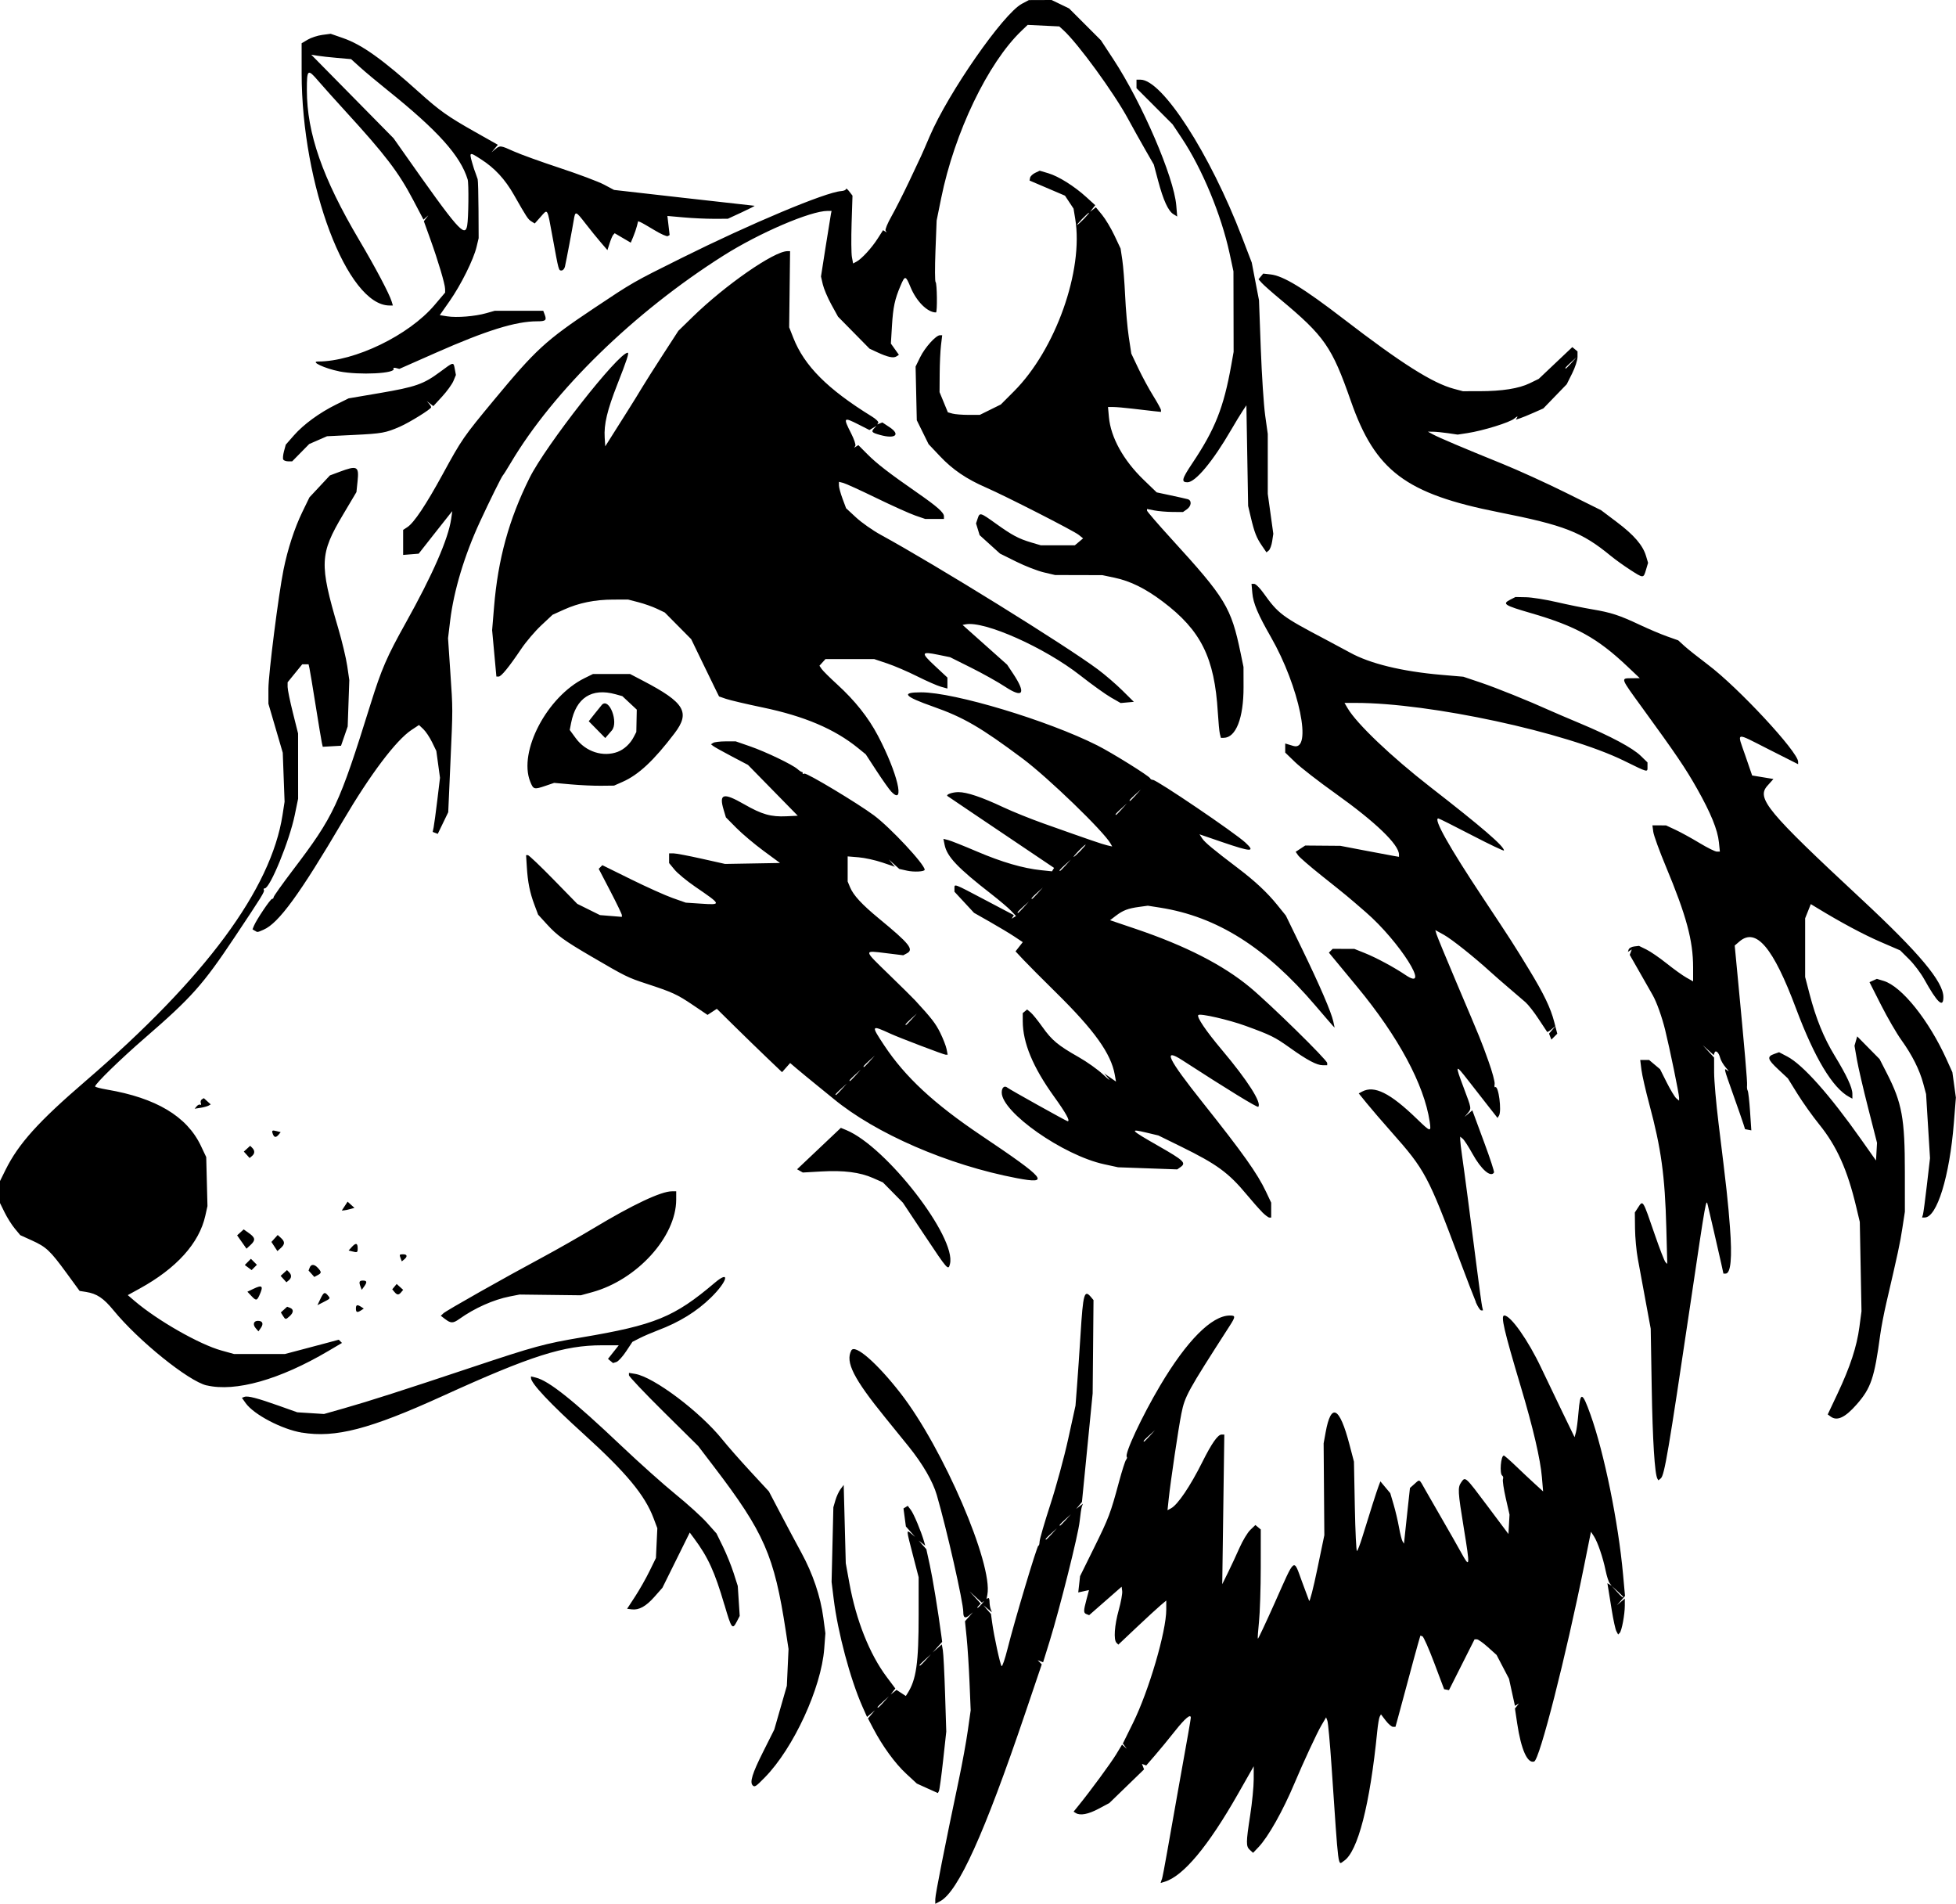 <?xml version="1.0" encoding="UTF-8" standalone="no"?>
<!-- Created with Inkscape (http://www.inkscape.org/) -->

<svg
   xmlns:dc="http://purl.org/dc/elements/1.1/"
   xmlns:cc="http://creativecommons.org/ns#"
   xmlns:rdf="http://www.w3.org/1999/02/22-rdf-syntax-ns#"
   xmlns:svg="http://www.w3.org/2000/svg"
   xmlns="http://www.w3.org/2000/svg"
   xmlns:sodipodi="http://sodipodi.sourceforge.net/DTD/sodipodi-0.dtd"
   xmlns:inkscape="http://www.inkscape.org/namespaces/inkscape"
   width="94.62mm"
   height="92.077mm"
   viewBox="0 0 94.62 92.077"
   version="1.1"
   id="svg5974"
   inkscape:version="0.92.3 (2405546, 2018-03-11)"
   sodipodi:docname="wolf3.svg">
  <defs
     id="defs5968" />
  <sodipodi:namedview
     id="base"
     pagecolor="#ffffff"
     bordercolor="#666666"
     borderopacity="1.0"
     inkscape:pageopacity="0.0"
     inkscape:pageshadow="2"
     inkscape:zoom="1.979899"
     inkscape:cx="309.99818"
     inkscape:cy="176.14636"
     inkscape:document-units="mm"
     inkscape:current-layer="layer1"
     showgrid="false"
     inkscape:window-width="1920"
     inkscape:window-height="983"
     inkscape:window-x="0"
     inkscape:window-y="27"
     inkscape:window-maximized="1" />
  <g
     inkscape:label="Layer 1"
     inkscape:groupmode="layer"
     id="layer1"
     transform="translate(-127.604,-192.24)">
    <rect
       style="opacity:0;vector-effect:none;fill:#000104;fill-opacity:0.275;fill-rule:nonzero;stroke:#f7f81f;stroke-width:0.508;stroke-linecap:butt;stroke-linejoin:miter;stroke-miterlimit:4;stroke-dasharray:none;stroke-dashoffset:0;stroke-opacity:1"
       id="rect11443"
       width="145.899"
       height="106.589"
       x="104.842"
       y="103.473" />
    <rect
       style="opacity:0;vector-effect:none;fill:#000104;fill-opacity:0.275;fill-rule:nonzero;stroke:#f7f81f;stroke-width:0.508;stroke-linecap:butt;stroke-linejoin:miter;stroke-miterlimit:4;stroke-dasharray:none;stroke-dashoffset:0;stroke-opacity:1"
       id="rect11445"
       width="96.006"
       height="78.619"
       x="112.148"
       y="112.799" />
    <path
       style="fill:#000000;stroke-width:1"
       d="m 172.848,284.082 c 4.2e-4,-0.221 0.468,-2.588 1.142,-5.781 0.162,-0.768 0.357,-1.835 0.432,-2.371 l 0.138,-0.974 -0.056,-1.355 c -0.031,-0.745 -0.093,-1.714 -0.138,-2.153 l -0.081,-0.798 0.191,-0.217 0.191,-0.217 -0.176,0.148 c -0.202,0.17 -0.289,0.12 -0.289,-0.165 0,-0.468 -0.8,-4 -1.282,-5.656 -0.192,-0.659 -0.681,-1.502 -1.359,-2.343 -0.247,-0.306 -0.755,-0.933 -1.129,-1.393 -1.539,-1.895 -1.945,-2.696 -1.646,-3.255 0.173,-0.324 1.243,0.607 2.385,2.076 2.053,2.641 4.477,8.269 4.195,9.741 l -0.039,0.206 0.072,-0.045 c 0.04,-0.025 0.072,0.05 0.072,0.165 0,0.115 0.025,0.28 0.057,0.365 l 0.057,0.155 -0.205,-0.169 -0.205,-0.169 0.183,0.211 0.183,0.211 0.058,0.423 c 0.09,0.657 0.388,2.025 0.456,2.097 0.034,0.035 0.164,-0.345 0.29,-0.847 0.337,-1.347 1.435,-5.013 1.491,-4.979 0.026,0.016 0.052,-0.071 0.057,-0.195 0.005,-0.123 0.239,-0.929 0.52,-1.791 0.281,-0.861 0.67,-2.29 0.864,-3.175 l 0.353,-1.609 0.075,-0.974 c 0.042,-0.536 0.117,-1.64 0.168,-2.455 0.125,-2.01 0.183,-2.213 0.516,-1.812 l 0.112,0.135 -0.02,2.257 -0.021,2.257 -0.259,2.625 -0.259,2.625 -0.14,0.168 -0.14,0.168 0.164,-0.126 0.164,-0.126 -0.05,0.133 c -0.027,0.073 -0.076,0.397 -0.109,0.72 -0.065,0.638 -0.962,4.216 -1.458,5.817 l -0.31,0.998 -0.132,-0.05 -0.132,-0.05 0.1,0.1 0.1,0.1 -0.807,2.381 c -1.975,5.824 -3.239,8.616 -4.112,9.078 l -0.233,0.123 4.3e-4,-0.235 z m 2.25,-14.269 c 0.088,-0.105 0.125,-0.161 0.082,-0.126 l -0.078,0.065 -0.302,-0.277 -0.302,-0.277 0.275,0.3 0.275,0.3 -0.102,0.102 c -0.056,0.056 -0.081,0.102 -0.056,0.102 0.025,0 0.118,-0.086 0.207,-0.191 z m 3.385,-3.387 0.249,-0.275 -0.275,0.249 c -0.256,0.232 -0.314,0.302 -0.249,0.302 0.015,0 0.138,-0.124 0.275,-0.275 z m 0.677,-0.677 0.249,-0.275 -0.275,0.249 c -0.257,0.232 -0.314,0.302 -0.249,0.302 0.015,0 0.138,-0.124 0.275,-0.275 z m 4.648,17.389 c 0.03,-0.096 0.147,-0.7 0.258,-1.342 0.111,-0.642 0.34,-1.929 0.507,-2.861 0.477,-2.652 0.635,-3.551 0.635,-3.619 0.002,-0.206 -0.279,0.029 -0.761,0.638 -0.302,0.382 -0.74,0.915 -0.973,1.183 l -0.423,0.488 -0.103,-0.039 -0.103,-0.039 0.051,0.133 0.051,0.133 -0.841,0.815 -0.841,0.815 -0.517,0.275 c -0.503,0.268 -0.894,0.341 -1.106,0.206 l -0.104,-0.066 0.237,-0.292 c 0.589,-0.726 1.571,-2.063 1.826,-2.486 l 0.28,-0.464 0.114,0.101 0.114,0.101 -0.094,-0.127 -0.094,-0.127 0.49,-0.993 c 0.768,-1.556 1.61,-4.424 1.61,-5.487 v -0.436 l -0.275,0.231 c -0.151,0.127 -0.673,0.607 -1.16,1.066 l -0.884,0.835 -0.089,-0.089 c -0.146,-0.146 -0.098,-0.84 0.109,-1.584 0.107,-0.384 0.182,-0.795 0.167,-0.913 l -0.027,-0.215 -0.786,0.688 -0.786,0.688 -0.124,-0.048 c -0.154,-0.059 -0.154,-0.147 -0.003,-0.715 l 0.12,-0.45 -0.26,0.057 -0.26,0.057 0.044,-0.394 0.044,-0.394 0.677,-1.372 c 0.717,-1.454 0.795,-1.659 1.207,-3.189 0.144,-0.534 0.297,-1.013 0.341,-1.066 0.044,-0.053 0.06,-0.115 0.037,-0.138 -0.129,-0.129 0.727,-1.96 1.613,-3.454 1.286,-2.167 2.49,-3.379 3.363,-3.386 0.291,-0.002 0.29,0.049 -0.008,0.513 -2.046,3.181 -2.157,3.382 -2.329,4.231 -0.138,0.68 -0.521,3.255 -0.614,4.133 l -0.057,0.539 0.168,-0.09 c 0.328,-0.175 0.932,-1.069 1.519,-2.244 0.45,-0.901 0.748,-1.326 0.931,-1.326 h 0.13 l -0.05,3.619 -0.05,3.619 0.276,-0.559 c 0.152,-0.307 0.402,-0.846 0.557,-1.196 0.154,-0.35 0.391,-0.743 0.526,-0.872 l 0.245,-0.235 0.13,0.108 0.13,0.108 -0.001,1.831 c -8.5e-4,1.007 -0.039,2.19 -0.085,2.628 -0.046,0.438 -0.071,0.81 -0.055,0.825 0.016,0.016 0.381,-0.762 0.813,-1.728 1.016,-2.277 0.898,-2.186 1.326,-1.024 0.161,0.435 0.314,0.849 0.342,0.919 0.027,0.07 0.204,-0.616 0.392,-1.524 l 0.343,-1.651 -0.017,-2.221 -0.017,-2.221 0.096,-0.53 c 0.264,-1.458 0.672,-1.252 1.152,0.581 l 0.219,0.835 0.042,2.179 c 0.023,1.199 0.07,2.162 0.104,2.141 0.035,-0.021 0.148,-0.316 0.253,-0.655 0.397,-1.288 0.699,-2.234 0.788,-2.469 l 0.092,-0.243 0.239,0.286 0.239,0.286 0.162,0.55 c 0.089,0.303 0.207,0.801 0.261,1.107 0.055,0.306 0.131,0.607 0.17,0.67 l 0.07,0.114 0.048,-0.458 c 0.026,-0.252 0.091,-0.858 0.144,-1.347 l 0.097,-0.889 0.215,-0.191 c 0.271,-0.24 0.217,-0.27 0.535,0.296 0.151,0.268 0.528,0.925 0.839,1.46 0.311,0.536 0.711,1.239 0.89,1.564 0.425,0.771 0.433,0.697 0.129,-1.166 -0.295,-1.809 -0.305,-1.985 -0.125,-2.242 0.197,-0.281 0.186,-0.29 1.272,1.159 l 1.009,1.347 0.026,-0.469 0.026,-0.469 -0.182,-0.797 c -0.1,-0.438 -0.161,-0.852 -0.135,-0.918 0.025,-0.067 0.01,-0.143 -0.035,-0.171 -0.139,-0.086 -0.069,-0.973 0.077,-0.971 0.029,4.2e-4 0.282,0.221 0.562,0.489 0.279,0.269 0.695,0.659 0.923,0.867 l 0.415,0.379 -0.057,-0.677 c -0.073,-0.876 -0.427,-2.398 -1.018,-4.372 -0.82,-2.744 -0.986,-3.459 -0.802,-3.459 0.311,0 1.156,1.201 1.788,2.54 0.231,0.489 0.688,1.441 1.015,2.117 l 0.596,1.228 0.064,-0.231 c 0.035,-0.127 0.091,-0.556 0.124,-0.954 0.087,-1.048 0.18,-1.032 0.584,0.099 0.662,1.852 1.345,5.205 1.573,7.721 l 0.095,1.047 -0.196,0.222 -0.196,0.222 0.191,-0.161 0.191,-0.161 v 0.34 c 0,0.431 -0.148,1.223 -0.247,1.322 l -0.076,0.076 -0.085,-0.159 c -0.047,-0.088 -0.146,-0.539 -0.221,-1.004 -0.075,-0.464 -0.154,-0.951 -0.175,-1.081 l -0.039,-0.237 0.105,0.063 0.105,0.063 -0.097,-0.122 c -0.053,-0.067 -0.143,-0.346 -0.199,-0.62 -0.129,-0.631 -0.386,-1.378 -0.567,-1.656 l -0.141,-0.215 -0.323,1.607 c -0.892,4.436 -2.162,9.417 -2.424,9.504 -0.327,0.109 -0.631,-0.574 -0.822,-1.843 l -0.108,-0.72 0.097,-0.122 0.097,-0.122 -0.097,0.058 -0.097,0.058 -0.144,-0.656 -0.144,-0.656 -0.3,-0.575 -0.3,-0.575 -0.42,-0.378 c -0.231,-0.208 -0.471,-0.378 -0.533,-0.378 h -0.113 l -0.619,1.229 -0.619,1.229 -0.117,-0.023 -0.117,-0.023 -0.476,-1.263 c -0.262,-0.695 -0.52,-1.278 -0.574,-1.296 l -0.099,-0.033 -0.129,0.449 c -0.071,0.247 -0.287,1.04 -0.479,1.761 -0.193,0.722 -0.406,1.512 -0.474,1.757 l -0.123,0.445 h -0.12 c -0.066,0 -0.224,-0.136 -0.351,-0.302 l -0.231,-0.302 -0.06,0.112 c -0.033,0.061 -0.086,0.378 -0.119,0.704 -0.352,3.55 -0.939,5.832 -1.616,6.275 -0.296,0.194 -0.241,0.612 -0.595,-4.582 -0.076,-1.118 -0.166,-2.107 -0.201,-2.198 l -0.062,-0.166 -0.235,0.401 c -0.211,0.361 -0.867,1.773 -1.285,2.767 -0.568,1.353 -1.278,2.614 -1.751,3.111 l -0.261,0.274 -0.154,-0.139 c -0.194,-0.175 -0.192,-0.347 0.015,-1.689 0.093,-0.6 0.169,-1.376 0.169,-1.725 l 9e-4,-0.634 -0.769,1.351 c -1.437,2.523 -2.638,3.961 -3.536,4.233 l -0.199,0.06 0.055,-0.175 z m 22.313,-13.669 c 0,-0.015 -0.124,-0.138 -0.275,-0.275 l -0.275,-0.249 0.249,0.275 c 0.232,0.257 0.302,0.314 0.302,0.249 z m -22.897,-7.784 0.249,-0.275 -0.275,0.249 c -0.257,0.232 -0.314,0.302 -0.249,0.302 0.015,0 0.138,-0.124 0.275,-0.275 z m -10.759,17.046 -0.509,-0.231 -0.524,-0.485 c -0.532,-0.493 -1.144,-1.334 -1.592,-2.191 l -0.248,-0.474 0.167,-0.197 0.167,-0.197 -0.19,0.161 -0.19,0.161 -0.222,-0.499 c -0.587,-1.323 -1.192,-3.586 -1.392,-5.212 l -0.101,-0.819 0.043,-1.806 0.043,-1.806 0.099,-0.339 c 0.054,-0.186 0.167,-0.429 0.25,-0.54 l 0.151,-0.201 0.05,1.894 0.05,1.894 0.177,0.974 c 0.325,1.788 0.975,3.421 1.8,4.522 l 0.421,0.562 -0.114,0.146 -0.114,0.146 0.143,-0.112 0.142,-0.112 0.225,0.147 0.225,0.147 0.077,-0.12 c 0.43,-0.672 0.543,-1.463 0.543,-3.803 v -1.82 l -0.275,-1.061 c -0.327,-1.262 -0.327,-1.252 -0.085,-1.049 l 0.191,0.16 -0.224,-0.253 -0.224,-0.253 -0.058,-0.435 -0.058,-0.435 0.103,-0.064 0.103,-0.064 0.152,0.202 c 0.141,0.187 0.492,1.024 0.634,1.515 l 0.061,0.211 -0.16,-0.124 -0.16,-0.124 0.186,0.209 0.186,0.209 0.167,0.762 c 0.14,0.638 0.4,2.224 0.56,3.426 l 0.039,0.294 -0.231,0.256 -0.231,0.256 0.222,-0.195 0.222,-0.195 0.05,0.28 c 0.028,0.154 0.076,1.103 0.108,2.109 l 0.058,1.829 -0.152,1.388 c -0.084,0.764 -0.175,1.433 -0.203,1.486 l -0.051,0.098 z m -2.111,-4.176 0.249,-0.275 -0.275,0.249 c -0.151,0.137 -0.275,0.261 -0.275,0.275 0,0.065 0.07,0.008 0.302,-0.249 z m 2.032,-2.032 0.249,-0.275 -0.275,0.249 c -0.151,0.137 -0.275,0.261 -0.275,0.275 0,0.065 0.07,0.008 0.302,-0.249 z m -8.373,6.061 c -0.148,-0.148 -0.013,-0.584 0.494,-1.595 l 0.552,-1.101 0.304,-1.058 0.304,-1.058 0.041,-0.889 0.041,-0.889 -0.133,-0.871 c -0.556,-3.647 -1.046,-4.768 -3.479,-7.954 l -0.76,-0.996 -1.674,-1.656 c -0.921,-0.911 -1.674,-1.706 -1.674,-1.768 v -0.112 l 0.294,0.048 c 0.906,0.147 3.151,1.836 4.232,3.184 0.246,0.307 0.852,0.995 1.345,1.529 l 0.898,0.971 0.556,1.061 c 0.306,0.584 0.764,1.442 1.018,1.908 0.553,1.013 0.923,2.11 1.06,3.138 l 0.1,0.755 -0.056,0.743 c -0.143,1.9 -1.485,4.81 -2.868,6.223 -0.443,0.453 -0.497,0.488 -0.596,0.388 z m -1.366,-8.728 c -0.47,-1.602 -0.789,-2.301 -1.471,-3.219 l -0.206,-0.277 -0.661,1.335 -0.661,1.335 -0.382,0.433 c -0.413,0.468 -0.751,0.655 -1.103,0.611 l -0.223,-0.028 0.387,-0.593 c 0.213,-0.326 0.526,-0.878 0.697,-1.228 l 0.31,-0.635 0.034,-0.72 0.034,-0.72 -0.185,-0.491 c -0.42,-1.113 -1.324,-2.201 -3.379,-4.064 -1.636,-1.483 -2.548,-2.454 -2.548,-2.712 v -0.075 l 0.233,0.057 c 0.634,0.156 1.82,1.102 4.139,3.301 0.86,0.816 2.039,1.869 2.62,2.341 0.581,0.472 1.264,1.091 1.519,1.377 l 0.463,0.52 0.311,0.635 c 0.171,0.349 0.403,0.921 0.515,1.27 l 0.203,0.635 0.047,0.724 0.047,0.724 -0.14,0.271 c -0.214,0.413 -0.258,0.353 -0.598,-0.809 z m 45.134,-6.101 c -0.131,-0.212 -0.234,-1.862 -0.277,-4.418 l -0.048,-2.836 -0.25,-1.355 c -0.137,-0.745 -0.306,-1.659 -0.375,-2.032 -0.069,-0.373 -0.129,-1.028 -0.134,-1.456 l -0.009,-0.779 0.141,-0.216 c 0.26,-0.396 0.224,-0.453 0.831,1.308 0.233,0.675 0.462,1.266 0.51,1.312 l 0.087,0.085 -0.046,-1.736 c -0.067,-2.531 -0.249,-3.85 -0.822,-5.982 -0.177,-0.659 -0.349,-1.412 -0.382,-1.672 l -0.059,-0.474 h 0.215 0.215 l 0.265,0.223 0.265,0.223 0.326,0.649 c 0.18,0.357 0.387,0.699 0.461,0.761 l 0.134,0.111 v -0.141 c 0,-0.183 -0.451,-2.375 -0.675,-3.281 -0.157,-0.636 -0.408,-1.338 -0.601,-1.679 -0.039,-0.07 -0.306,-0.537 -0.592,-1.039 l -0.52,-0.912 0.05,-0.13 0.05,-0.13 -0.095,0.059 -0.095,0.059 0.039,-0.118 c 0.021,-0.065 0.142,-0.13 0.268,-0.145 l 0.23,-0.027 0.357,0.174 c 0.196,0.096 0.638,0.399 0.982,0.674 0.344,0.275 0.773,0.583 0.953,0.684 l 0.327,0.184 v -0.673 c 0,-1.302 -0.325,-2.504 -1.321,-4.892 -0.309,-0.74 -0.581,-1.489 -0.605,-1.663 l -0.043,-0.318 0.329,8.5e-4 0.329,8.5e-4 0.457,0.213 c 0.251,0.117 0.771,0.402 1.155,0.634 0.384,0.232 0.764,0.421 0.846,0.421 h 0.148 l -0.047,-0.454 c -0.062,-0.605 -0.393,-1.414 -1.059,-2.594 -0.558,-0.988 -1.018,-1.667 -2.66,-3.923 -1.054,-1.449 -1.04,-1.409 -0.512,-1.414 l 0.402,-0.004 -0.6,-0.568 c -1.446,-1.369 -2.487,-1.946 -4.65,-2.574 -1.315,-0.382 -1.418,-0.449 -1.007,-0.658 l 0.245,-0.124 0.508,0.01 c 0.279,0.005 0.946,0.111 1.482,0.235 0.536,0.124 1.31,0.282 1.722,0.351 0.911,0.153 1.311,0.283 2.309,0.753 0.424,0.2 1.015,0.45 1.312,0.555 l 0.541,0.192 0.296,0.271 c 0.163,0.149 0.677,0.557 1.143,0.908 1.464,1.101 4.36,4.218 4.36,4.691 v 0.12 l -1.417,-0.716 c -1.676,-0.847 -1.544,-0.882 -1.138,0.298 l 0.331,0.963 0.515,0.085 0.515,0.085 -0.292,0.327 c -0.541,0.605 -0.022,1.231 4.535,5.471 2.815,2.619 3.978,4.008 3.978,4.751 0,0.551 -0.294,0.276 -0.931,-0.871 -0.163,-0.293 -0.49,-0.726 -0.728,-0.961 l -0.431,-0.428 -0.954,-0.412 c -0.822,-0.355 -1.922,-0.944 -3.062,-1.639 l -0.307,-0.187 -0.137,0.343 -0.137,0.343 v 1.42 1.42 l 0.212,0.815 c 0.309,1.189 0.688,2.122 1.211,2.981 0.587,0.963 0.861,1.552 0.862,1.851 l 8.5e-4,0.236 -0.154,-0.083 c -0.802,-0.429 -1.677,-1.885 -2.574,-4.28 -1.105,-2.953 -1.932,-3.931 -2.738,-3.237 l -0.227,0.195 0.141,1.477 c 0.342,3.583 0.476,5.129 0.456,5.287 -0.011,0.093 0.002,0.207 0.031,0.254 0.029,0.047 0.08,0.498 0.114,1.003 l 0.062,0.918 -0.152,-0.029 -0.152,-0.029 -0.08,-0.254 c -0.044,-0.14 -0.266,-0.778 -0.494,-1.419 -0.469,-1.322 -0.466,-1.308 -0.266,-1.155 0.082,0.062 0.046,9e-5 -0.079,-0.138 -0.125,-0.138 -0.253,-0.356 -0.285,-0.484 -0.065,-0.264 -0.223,-0.401 -0.276,-0.24 l -0.035,0.107 -0.266,-0.24 -0.266,-0.24 0.275,0.3 0.275,0.3 8.5e-4,0.716 c 0,0.394 0.096,1.497 0.213,2.451 0.402,3.272 0.456,3.77 0.552,5.028 0.114,1.489 0.042,2.253 -0.211,2.253 h -0.104 l -0.106,-0.487 c -0.058,-0.268 -0.217,-0.963 -0.353,-1.545 -0.136,-0.582 -0.267,-1.149 -0.293,-1.259 -0.085,-0.375 -0.079,-0.409 -0.842,4.73 -1.062,7.152 -1.259,8.318 -1.435,8.463 l -0.116,0.096 -0.048,-0.077 z m -65.571,-2.227 c -0.968,-0.161 -2.328,-0.874 -2.722,-1.428 l -0.182,-0.256 0.119,-0.046 c 0.161,-0.062 0.616,0.055 1.671,0.43 l 0.889,0.316 0.646,0.041 0.646,0.041 0.962,-0.273 c 1.206,-0.342 2.862,-0.874 6.212,-1.992 3.004,-1.003 3.49,-1.135 5.282,-1.438 3.554,-0.599 4.487,-0.981 6.441,-2.638 0.771,-0.654 0.627,-0.078 -0.178,0.71 -0.688,0.674 -1.53,1.194 -2.565,1.583 -0.288,0.109 -0.684,0.279 -0.879,0.378 l -0.355,0.181 -0.306,0.461 c -0.168,0.254 -0.38,0.485 -0.469,0.513 l -0.163,0.052 -0.122,-0.101 -0.122,-0.101 0.26,-0.329 0.26,-0.329 h -0.804 c -1.849,0 -3.432,0.503 -7.708,2.45 -3.531,1.608 -5.197,2.041 -6.813,1.773 z m 73.956,-0.774 -0.147,-0.107 0.476,-1.009 c 0.611,-1.296 0.93,-2.268 1.056,-3.221 l 0.101,-0.762 -0.041,-2.159 -0.041,-2.159 -0.173,-0.727 c -0.426,-1.795 -0.941,-2.941 -1.793,-3.994 -0.318,-0.393 -0.788,-1.053 -1.046,-1.468 l -0.468,-0.754 -0.478,-0.447 c -0.511,-0.478 -0.542,-0.607 -0.178,-0.736 l 0.231,-0.082 0.397,0.208 c 0.755,0.396 2.048,1.848 3.577,4.016 l 0.715,1.013 0.025,-0.427 0.025,-0.427 -0.43,-1.685 c -0.237,-0.927 -0.482,-1.983 -0.545,-2.348 l -0.115,-0.663 0.065,-0.227 0.065,-0.227 0.542,0.55 0.542,0.55 0.347,0.677 c 0.738,1.44 0.875,2.189 0.875,4.791 l 8.4e-4,1.912 -0.122,0.797 c -0.113,0.737 -0.204,1.161 -0.779,3.633 -0.114,0.489 -0.245,1.175 -0.292,1.524 -0.281,2.09 -0.447,2.578 -1.14,3.368 -0.556,0.633 -0.943,0.815 -1.252,0.589 z m -78.564,-1.509 c -0.88,-0.207 -3.303,-2.161 -4.509,-3.636 -0.48,-0.587 -0.804,-0.803 -1.326,-0.886 l -0.312,-0.049 -0.632,-0.865 c -0.793,-1.085 -0.981,-1.262 -1.677,-1.577 l -0.562,-0.255 -0.266,-0.321 c -0.146,-0.176 -0.367,-0.526 -0.49,-0.777 l -0.225,-0.457 v -0.53 -0.53 l 0.266,-0.538 c 0.628,-1.269 1.59,-2.337 3.869,-4.297 5.799,-4.988 8.98,-9.284 9.534,-12.877 l 0.098,-0.635 -0.044,-1.185 -0.044,-1.185 -0.347,-1.185 -0.347,-1.185 v -0.717 c 0,-0.715 0.487,-4.555 0.73,-5.76 0.202,-1.001 0.532,-2.014 0.908,-2.79 l 0.347,-0.715 0.495,-0.53 0.495,-0.53 0.463,-0.173 c 0.857,-0.321 0.95,-0.273 0.876,0.443 l -0.056,0.536 -0.65,1.094 c -1.129,1.9 -1.149,2.375 -0.236,5.474 0.188,0.637 0.386,1.466 0.441,1.842 l 0.1,0.684 -0.039,1.121 -0.039,1.121 -0.161,0.466 -0.161,0.466 -0.442,0.025 -0.442,0.025 -0.044,-0.195 c -0.024,-0.107 -0.159,-0.919 -0.3,-1.804 -0.141,-0.885 -0.275,-1.694 -0.299,-1.799 l -0.043,-0.191 h -0.153 -0.153 l -0.354,0.435 -0.354,0.435 v 0.227 c 0,0.125 0.114,0.681 0.253,1.237 l 0.253,1.011 10e-4,1.578 0.001,1.578 -0.163,0.792 c -0.257,1.248 -1.197,3.544 -1.452,3.544 -0.049,0 -0.068,0.033 -0.043,0.073 0.05,0.081 -0.067,0.271 -1.419,2.297 -1.534,2.3 -2.075,2.907 -4.344,4.872 -1.164,1.008 -2.396,2.208 -2.399,2.337 -8.6e-4,0.03 0.256,0.098 0.57,0.152 2.377,0.403 3.869,1.294 4.544,2.715 l 0.261,0.55 0.03,1.185 0.03,1.185 -0.104,0.466 c -0.295,1.327 -1.391,2.543 -3.178,3.525 l -0.573,0.315 0.331,0.283 c 1.103,0.942 3.13,2.099 4.197,2.395 l 0.618,0.171 1.229,-7.6e-4 1.229,-7.7e-4 0.762,-0.201 c 0.419,-0.11 1.004,-0.266 1.301,-0.345 l 0.539,-0.145 0.078,0.078 0.078,0.078 -0.659,0.389 c -2.353,1.388 -4.492,1.992 -5.889,1.663 z m 2.375,-2.765 c -0.159,-0.182 -0.107,-0.36 0.105,-0.36 0.223,0 0.282,0.14 0.143,0.339 l -0.119,0.17 z m 9.162,-0.442 -0.212,-0.163 0.127,-0.119 c 0.142,-0.134 2.961,-1.726 4.808,-2.716 0.665,-0.357 1.779,-0.991 2.474,-1.409 1.872,-1.126 3.248,-1.775 3.769,-1.775 h 0.21 l -5.1e-4,0.402 c -0.002,1.797 -1.893,3.88 -4.063,4.476 l -0.55,0.151 -1.482,-0.018 -1.482,-0.018 -0.466,0.091 c -0.799,0.157 -1.704,0.56 -2.455,1.095 -0.294,0.21 -0.408,0.21 -0.677,0.002 z m -7.849,-0.163 -0.1,-0.161 0.152,-0.138 0.152,-0.138 0.139,0.053 c 0.183,0.07 0.177,0.229 -0.016,0.403 -0.194,0.176 -0.206,0.175 -0.328,-0.02 z m 3.531,-0.347 c 0,-0.187 0.064,-0.208 0.254,-0.083 l 0.127,0.083 -0.127,0.083 c -0.19,0.125 -0.254,0.104 -0.254,-0.083 z m 54.178,-0.318 c -0.095,-0.221 -0.458,-1.164 -0.807,-2.095 -1.51,-4.029 -1.652,-4.293 -3.279,-6.129 -0.438,-0.494 -0.973,-1.116 -1.189,-1.382 l -0.392,-0.483 0.165,-0.088 c 0.587,-0.314 1.354,0.067 2.643,1.315 0.672,0.651 0.702,0.657 0.625,0.142 -0.269,-1.795 -1.515,-4.112 -3.512,-6.526 -0.398,-0.481 -0.867,-1.049 -1.044,-1.263 l -0.321,-0.388 0.092,-0.092 0.092,-0.092 0.525,0.002 0.525,0.002 0.508,0.203 c 0.545,0.218 1.425,0.692 1.956,1.052 1.298,0.882 -0.279,-1.618 -1.914,-3.033 -0.941,-0.815 -0.859,-0.747 -2.145,-1.772 -0.551,-0.439 -1.057,-0.877 -1.124,-0.972 l -0.122,-0.174 0.231,-0.152 0.231,-0.152 0.85,0.007 0.85,0.007 1.185,0.227 c 0.652,0.125 1.29,0.244 1.418,0.266 l 0.233,0.039 v -0.11 c 0,-0.482 -1.133,-1.571 -3.066,-2.949 -0.805,-0.573 -1.682,-1.254 -1.95,-1.512 l -0.487,-0.47 v -0.22 -0.22 l 0.395,0.119 c 0.937,0.282 0.286,-2.873 -1.088,-5.268 -0.629,-1.098 -0.855,-1.633 -0.898,-2.127 l -0.039,-0.445 h 0.13 c 0.072,0 0.273,0.2 0.448,0.445 0.717,1.004 0.888,1.132 2.999,2.243 0.442,0.233 0.976,0.519 1.185,0.635 0.961,0.534 2.516,0.913 4.414,1.077 l 1.07,0.092 0.835,0.281 c 0.754,0.254 2.343,0.894 3.329,1.341 0.207,0.094 0.874,0.379 1.482,0.634 1.491,0.625 2.542,1.187 2.936,1.57 l 0.327,0.318 v 0.212 c 0,0.277 0.048,0.289 -1.134,-0.291 -2.814,-1.381 -9.388,-2.799 -12.981,-2.799 h -0.542 l 0.153,0.261 c 0.439,0.748 2.11,2.339 3.993,3.803 2.51,1.951 3.568,2.862 3.568,3.074 3e-5,0.038 -0.701,-0.296 -1.558,-0.741 -0.857,-0.445 -1.585,-0.81 -1.618,-0.81 -0.252,0 0.52,1.374 2.153,3.834 1.374,2.07 1.496,2.259 2.245,3.49 0.708,1.163 1.036,1.847 1.209,2.518 l 0.147,0.57 -0.143,0.143 -0.143,0.143 -0.056,-0.145 -0.056,-0.145 0.158,-0.187 0.158,-0.187 -0.191,0.162 c -0.105,0.089 -0.203,0.146 -0.218,0.127 -0.015,-0.019 -0.202,-0.302 -0.416,-0.628 -0.214,-0.327 -0.497,-0.688 -0.629,-0.804 -0.132,-0.116 -0.486,-0.42 -0.788,-0.676 -0.301,-0.256 -0.702,-0.605 -0.889,-0.776 -0.817,-0.744 -1.897,-1.603 -2.276,-1.812 l -0.411,-0.226 0.059,0.201 c 0.033,0.11 0.471,1.172 0.975,2.36 1.23,2.901 1.155,2.716 1.534,3.768 0.185,0.512 0.321,1.016 0.302,1.119 -0.019,0.103 -0.006,0.171 0.028,0.149 0.16,-0.099 0.324,1.154 0.181,1.379 l -0.069,0.108 -0.459,-0.585 c -0.253,-0.322 -0.685,-0.875 -0.961,-1.23 -0.629,-0.809 -0.646,-0.785 -0.224,0.335 0.396,1.05 0.392,1.024 0.196,1.257 l -0.148,0.176 0.189,-0.16 0.189,-0.16 0.042,0.117 c 0.023,0.065 0.268,0.727 0.544,1.472 0.276,0.745 0.484,1.383 0.463,1.418 -0.159,0.257 -0.623,-0.146 -1.041,-0.903 -0.189,-0.342 -0.401,-0.67 -0.47,-0.727 l -0.127,-0.105 0.002,0.159 c 9.2e-4,0.087 0.041,0.425 0.088,0.751 0.107,0.736 0.441,3.277 0.718,5.461 0.115,0.908 0.229,1.737 0.253,1.841 l 0.043,0.191 h -0.089 c -0.049,0 -0.167,-0.181 -0.262,-0.402 z m -55.897,-0.146 c 0.159,-0.332 0.211,-0.357 0.367,-0.169 0.124,0.149 0.127,0.144 -0.234,0.328 l -0.275,0.14 z m -3.346,-0.156 -0.184,-0.196 0.299,-0.143 c 0.427,-0.204 0.487,-0.135 0.28,0.319 -0.121,0.265 -0.163,0.267 -0.395,0.02 z m 6.928,-0.185 -0.105,-0.127 0.107,-0.129 0.107,-0.129 0.157,0.142 0.157,0.142 -0.095,0.114 c -0.122,0.147 -0.198,0.144 -0.328,-0.013 z m -1.637,-0.249 c -0.091,-0.236 -0.066,-0.301 0.113,-0.301 0.198,0 0.213,0.077 0.056,0.292 l -0.113,0.155 z m -3.727,-0.373 -0.141,-0.155 0.154,-0.14 0.154,-0.14 0.1,0.1 c 0.132,0.132 0.127,0.278 -0.014,0.395 l -0.114,0.095 z m 1.351,-0.258 -0.14,-0.154 0.053,-0.139 c 0.07,-0.183 0.229,-0.177 0.403,0.016 0.178,0.197 0.176,0.243 -0.019,0.347 l -0.159,0.085 z m -3.06,-0.3 -0.165,-0.123 0.148,-0.15 0.148,-0.15 0.145,0.145 0.145,0.145 -0.128,0.128 -0.128,0.128 z m 32.725,-1.551 -1.056,-1.587 -0.483,-0.49 -0.483,-0.49 -0.474,-0.21 c -0.635,-0.281 -1.422,-0.381 -2.504,-0.319 l -0.896,0.051 -0.139,-0.078 -0.139,-0.078 1.059,-1.002 1.059,-1.002 0.262,0.108 c 1.941,0.804 5.338,5.189 5.016,6.474 -0.082,0.327 -0.104,0.302 -1.222,-1.378 z m -25.346,1.117 c -0.075,-0.197 -0.07,-0.207 0.117,-0.207 0.197,0 0.22,0.107 0.052,0.246 l -0.117,0.097 z m -2.366,-0.351 -0.155,-0.04 0.147,-0.162 c 0.198,-0.219 0.29,-0.204 0.29,0.05 0,0.216 -0.011,0.222 -0.282,0.152 z m -3.745,-0.232 -0.145,-0.221 0.152,-0.168 0.152,-0.168 0.156,0.141 c 0.198,0.18 0.197,0.305 -0.007,0.49 l -0.163,0.147 -0.145,-0.221 z m -1.577,-0.217 -0.227,-0.323 0.159,-0.144 0.159,-0.144 0.259,0.184 c 0.308,0.22 0.322,0.338 0.068,0.573 l -0.191,0.176 z m 49.348,-1.46 c -0.151,-0.151 -0.479,-0.523 -0.73,-0.826 -0.882,-1.063 -1.447,-1.477 -3.179,-2.327 l -1.101,-0.541 -0.58,-0.138 c -0.845,-0.202 -0.787,-0.136 0.576,0.642 1.241,0.709 1.362,0.824 1.074,1.026 l -0.158,0.111 -1.43,-0.051 -1.43,-0.051 -0.677,-0.147 c -1.979,-0.43 -4.953,-2.513 -4.953,-3.47 0,-0.244 0.133,-0.354 0.281,-0.231 0.106,0.088 2.856,1.621 2.908,1.621 0.136,0 -0.078,-0.388 -0.662,-1.199 -1.019,-1.417 -1.507,-2.592 -1.51,-3.638 l -0.001,-0.392 0.106,-0.088 0.106,-0.088 0.17,0.141 c 0.094,0.077 0.35,0.394 0.57,0.704 0.459,0.647 0.756,0.893 1.758,1.461 0.396,0.224 0.928,0.603 1.184,0.843 0.255,0.239 0.369,0.324 0.254,0.188 l -0.21,-0.248 0.287,0.199 0.287,0.199 -0.059,-0.332 c -0.182,-1.023 -0.982,-2.142 -2.841,-3.973 -0.662,-0.652 -1.374,-1.367 -1.582,-1.589 l -0.378,-0.404 0.175,-0.223 0.175,-0.223 -0.403,-0.268 c -0.222,-0.147 -0.753,-0.467 -1.18,-0.709 l -0.776,-0.441 -0.473,-0.51 -0.473,-0.51 v -0.165 c 0,-0.227 -0.052,-0.247 1.49,0.566 l 1.385,0.73 -0.054,0.087 -0.054,0.087 0.105,-0.065 0.105,-0.065 -0.24,-0.254 c -0.132,-0.14 -0.564,-0.505 -0.959,-0.813 -1.626,-1.263 -2.14,-1.806 -2.255,-2.379 l -0.057,-0.286 0.231,0.058 c 0.127,0.032 0.752,0.281 1.389,0.553 1.208,0.516 2.237,0.816 3.115,0.906 l 0.517,0.054 0.051,-0.083 0.051,-0.083 -1.331,-0.896 c -0.732,-0.493 -1.883,-1.268 -2.558,-1.722 -0.675,-0.454 -1.246,-0.84 -1.268,-0.857 -0.092,-0.072 0.233,-0.189 0.529,-0.19 0.407,-0.002 1.134,0.243 2.168,0.73 0.448,0.211 1.328,0.566 1.957,0.789 2.207,0.784 2.838,1.001 3.075,1.055 l 0.239,0.055 -0.077,-0.138 c -0.33,-0.59 -3.024,-3.193 -4.253,-4.111 -2.031,-1.516 -2.862,-1.999 -4.338,-2.518 -1.404,-0.495 -1.567,-0.689 -0.577,-0.689 1.615,0 6.127,1.359 8.525,2.567 0.705,0.355 2.515,1.482 2.556,1.592 0.015,0.041 0.075,0.075 0.132,0.075 0.188,0 3.96,2.556 4.476,3.034 0.502,0.464 0.293,0.46 -1.12,-0.024 l -1.101,-0.377 0.13,0.198 c 0.127,0.194 0.532,0.531 1.72,1.431 0.833,0.631 1.427,1.186 1.91,1.784 l 0.417,0.516 0.782,1.609 c 0.859,1.768 1.422,3.076 1.516,3.521 l 0.061,0.289 -0.083,-0.085 c -0.045,-0.047 -0.424,-0.485 -0.841,-0.974 -2.406,-2.821 -4.762,-4.308 -7.519,-4.743 l -0.593,-0.093 -0.423,0.058 c -0.537,0.073 -0.777,0.165 -1.125,0.43 l -0.279,0.213 1.252,0.424 c 2.402,0.813 4.216,1.741 5.518,2.822 0.984,0.818 3.735,3.515 3.735,3.663 v 0.105 h -0.215 c -0.289,0 -0.748,-0.243 -1.585,-0.84 -0.739,-0.526 -0.919,-0.616 -2.154,-1.066 -0.804,-0.293 -2.192,-0.611 -2.281,-0.522 -0.091,0.091 0.367,0.769 1.144,1.691 1.237,1.468 1.938,2.564 1.755,2.747 -0.047,0.047 -1.479,-0.831 -3.663,-2.245 -0.981,-0.635 -0.72,-0.092 0.981,2.046 1.942,2.44 2.639,3.422 3.056,4.303 l 0.252,0.533 7e-5,0.36 7e-5,0.36 h -0.089 c -0.049,0 -0.212,-0.124 -0.363,-0.275 z m -11.524,-14.732 0.249,-0.275 -0.275,0.249 c -0.257,0.232 -0.314,0.302 -0.249,0.302 0.015,0 0.138,-0.124 0.275,-0.275 z m 0.677,-0.677 0.249,-0.275 -0.275,0.249 c -0.257,0.232 -0.314,0.302 -0.249,0.302 0.015,0 0.138,-0.124 0.275,-0.275 z m 1.355,-1.355 0.249,-0.275 -0.275,0.249 c -0.257,0.232 -0.314,0.302 -0.249,0.302 0.015,0 0.138,-0.124 0.275,-0.275 z m 0.714,-0.699 c 0.158,-0.163 0.268,-0.296 0.245,-0.296 -0.023,0 -0.172,0.133 -0.33,0.296 -0.158,0.163 -0.268,0.296 -0.245,0.296 0.023,0 0.172,-0.133 0.33,-0.296 z m 1.995,-2.011 0.249,-0.275 -0.275,0.249 c -0.257,0.232 -0.314,0.302 -0.249,0.302 0.015,0 0.138,-0.124 0.275,-0.275 z m 0.677,-0.677 0.249,-0.275 -0.275,0.249 c -0.256,0.232 -0.314,0.302 -0.249,0.302 0.015,0 0.138,-0.124 0.275,-0.275 z m 38.083,20.278 c 0.023,-0.082 0.109,-0.728 0.191,-1.436 l 0.149,-1.288 -0.095,-1.549 -0.095,-1.549 -0.136,-0.508 c -0.178,-0.665 -0.54,-1.386 -1.06,-2.108 -0.231,-0.321 -0.672,-1.082 -0.981,-1.691 l -0.56,-1.106 0.178,-0.08 0.178,-0.08 0.329,0.099 c 0.873,0.262 2.185,1.899 3.046,3.802 l 0.278,0.615 0.085,0.613 0.085,0.613 -0.098,1.228 c -0.207,2.586 -0.82,4.572 -1.411,4.572 h -0.127 z m -76.348,-0.405 0.14,-0.214 0.166,0.15 0.166,0.15 -0.199,0.056 c -0.109,0.031 -0.247,0.06 -0.306,0.064 l -0.108,0.008 z m 32.502,-1.353 c -3.317,-0.632 -6.819,-2.151 -8.869,-3.848 -0.058,-0.048 -0.41,-0.335 -0.783,-0.637 -0.373,-0.302 -0.818,-0.669 -0.99,-0.815 l -0.312,-0.266 -0.196,0.221 -0.196,0.221 -0.72,-0.687 c -0.396,-0.378 -1.105,-1.067 -1.577,-1.532 l -0.857,-0.845 -0.225,0.147 -0.225,0.147 -0.696,-0.47 c -0.78,-0.526 -0.997,-0.626 -2.263,-1.04 -0.901,-0.295 -1.007,-0.347 -2.669,-1.319 -1.302,-0.761 -1.645,-1.01 -2.138,-1.549 l -0.43,-0.471 -0.179,-0.478 c -0.221,-0.59 -0.321,-1.087 -0.367,-1.828 l -0.036,-0.572 h 0.087 c 0.048,0 0.605,0.53 1.238,1.178 l 1.151,1.178 0.549,0.272 0.549,0.272 0.53,0.043 0.53,0.043 v -0.086 c 0,-0.047 -0.252,-0.57 -0.56,-1.162 l -0.56,-1.076 0.088,-0.088 0.088,-0.088 1.382,0.682 c 0.76,0.375 1.668,0.783 2.017,0.906 l 0.635,0.224 0.741,0.049 c 1.001,0.066 0.998,0.058 -0.287,-0.822 -0.402,-0.275 -0.85,-0.645 -0.995,-0.821 l -0.264,-0.32 v -0.235 -0.235 h 0.208 c 0.115,0 0.724,0.115 1.354,0.256 l 1.146,0.256 1.329,-0.023 1.329,-0.023 -0.799,-0.588 c -0.439,-0.324 -1.028,-0.82 -1.309,-1.103 l -0.51,-0.515 -0.108,-0.361 c -0.238,-0.793 -0.021,-0.853 0.991,-0.273 0.858,0.492 1.293,0.616 2.043,0.581 l 0.55,-0.026 -1.204,-1.229 -1.204,-1.229 -0.785,-0.413 c -0.432,-0.227 -0.835,-0.452 -0.895,-0.499 l -0.11,-0.086 0.11,-0.07 c 0.06,-0.038 0.329,-0.07 0.597,-0.071 l 0.487,-0.001 0.698,0.242 c 0.761,0.264 2.045,0.88 2.295,1.101 0.086,0.076 0.182,0.139 0.212,0.139 0.03,0 0.045,0.027 0.035,0.06 -0.011,0.033 0.029,0.042 0.088,0.019 0.115,-0.044 2.568,1.43 3.361,2.018 0.792,0.588 2.455,2.37 2.455,2.63 0,0.093 -0.516,0.121 -0.852,0.046 l -0.376,-0.084 -0.253,-0.228 -0.253,-0.228 0.146,0.175 0.146,0.175 -0.613,-0.207 c -0.337,-0.114 -0.851,-0.227 -1.142,-0.25 l -0.529,-0.044 v 0.607 0.607 l 0.116,0.279 c 0.164,0.392 0.57,0.831 1.405,1.519 1.468,1.208 1.693,1.488 1.347,1.674 l -0.179,0.096 -0.841,-0.103 c -1.093,-0.134 -1.099,-0.178 0.147,1.031 0.593,0.575 1.165,1.14 1.272,1.257 0.793,0.861 0.988,1.113 1.211,1.564 0.138,0.281 0.276,0.634 0.306,0.785 l 0.054,0.275 h -0.098 c -0.088,0 -2.248,-0.822 -2.667,-1.015 -0.944,-0.435 -0.955,-0.416 -0.307,0.561 1.014,1.53 2.403,2.82 4.695,4.36 3.148,2.115 3.366,2.378 1.708,2.062 z m -8.461,-4.296 0.249,-0.275 -0.275,0.249 c -0.256,0.232 -0.314,0.302 -0.249,0.302 0.015,0 0.138,-0.124 0.275,-0.275 z m 0.677,-0.677 0.249,-0.275 -0.275,0.249 c -0.256,0.232 -0.314,0.302 -0.249,0.302 0.015,0 0.138,-0.124 0.275,-0.275 z m 0.677,-0.677 0.249,-0.275 -0.275,0.249 c -0.257,0.232 -0.314,0.302 -0.249,0.302 0.015,0 0.138,-0.124 0.275,-0.275 z m 2.032,-2.032 0.249,-0.275 -0.275,0.249 c -0.257,0.232 -0.314,0.302 -0.249,0.302 0.015,0 0.138,-0.124 0.275,-0.275 z m -32.166,6.554 -0.141,-0.155 0.154,-0.14 0.154,-0.14 0.1,0.1 c 0.132,0.132 0.127,0.278 -0.014,0.395 l -0.114,0.095 z m 1.265,-0.999 c -0.069,-0.181 -0.04,-0.203 0.189,-0.144 l 0.189,0.049 -0.097,0.117 c -0.128,0.154 -0.216,0.147 -0.281,-0.022 z m -3.685,-1.348 c 0.054,-0.066 0.132,-0.099 0.173,-0.074 0.041,0.025 0.053,-0.009 0.027,-0.077 -0.026,-0.068 -0.004,-0.149 0.049,-0.182 l 0.096,-0.059 0.167,0.151 0.167,0.151 -0.109,0.061 c -0.06,0.033 -0.235,0.08 -0.389,0.104 l -0.28,0.044 z m 2.808,-8.49 -0.108,-0.069 0.066,-0.163 c 0.12,-0.295 0.799,-1.306 0.878,-1.306 0.042,0 0.077,-0.038 0.077,-0.084 0,-0.046 0.415,-0.63 0.923,-1.299 2,-2.632 2.24,-3.145 3.772,-8.058 0.521,-1.67 0.782,-2.272 1.688,-3.895 1.306,-2.338 2.065,-4.072 2.205,-5.038 l 0.056,-0.381 -0.11,0.133 c -0.06,0.073 -0.426,0.536 -0.813,1.029 l -0.704,0.896 -0.376,0.03 -0.376,0.03 v -0.605 -0.605 l 0.206,-0.135 c 0.319,-0.209 0.894,-1.069 1.704,-2.551 0.934,-1.709 1.003,-1.808 2.486,-3.598 2.026,-2.444 2.495,-2.874 4.836,-4.437 1.886,-1.259 1.879,-1.255 4.216,-2.418 3.367,-1.676 6.985,-3.194 7.74,-3.247 0.128,-0.009 0.234,-0.054 0.235,-0.101 10e-4,-0.047 0.072,0.007 0.158,0.118 l 0.156,0.203 -0.043,1.331 c -0.023,0.732 -0.016,1.47 0.015,1.64 l 0.058,0.309 0.163,-0.087 c 0.25,-0.134 0.729,-0.654 1.022,-1.111 l 0.264,-0.412 0.089,0.055 0.089,0.055 -0.056,-0.09 c -0.031,-0.049 0.096,-0.358 0.282,-0.685 0.186,-0.328 0.569,-1.084 0.852,-1.68 0.638,-1.344 0.602,-1.267 0.995,-2.185 0.906,-2.12 3.562,-5.938 4.463,-6.418 l 0.339,-0.18 0.55,-0.002 0.55,-0.002 0.423,0.204 0.423,0.204 0.769,0.769 0.769,0.769 0.606,0.923 c 1.384,2.108 2.925,5.687 3.041,7.065 l 0.045,0.538 -0.184,-0.114 c -0.251,-0.156 -0.487,-0.67 -0.737,-1.61 l -0.211,-0.79 -0.414,-0.72 c -0.228,-0.396 -0.598,-1.059 -0.822,-1.473 -0.7,-1.292 -2.447,-3.686 -3.154,-4.322 l -0.183,-0.165 -0.764,-0.037 -0.764,-0.037 -0.299,0.286 c -1.625,1.552 -3.243,4.924 -3.886,8.097 l -0.219,1.079 -0.057,1.469 c -0.031,0.808 -0.028,1.486 0.007,1.508 0.071,0.044 0.089,1.468 0.018,1.468 -0.41,0 -0.943,-0.529 -1.23,-1.222 -0.238,-0.574 -0.268,-0.578 -0.484,-0.07 -0.279,0.655 -0.36,1.032 -0.415,1.938 l -0.052,0.859 0.194,0.272 0.194,0.272 -0.118,0.077 c -0.145,0.095 -0.424,0.035 -0.922,-0.197 l -0.381,-0.177 -0.762,-0.774 -0.762,-0.774 -0.324,-0.589 c -0.178,-0.324 -0.363,-0.76 -0.412,-0.971 l -0.088,-0.382 0.225,-1.438 c 0.124,-0.791 0.239,-1.505 0.256,-1.587 l 0.031,-0.148 h -0.19 c -0.829,0 -3.302,1.061 -5.046,2.165 -4.316,2.731 -8.213,6.53 -10.287,10.027 -0.179,0.303 -0.348,0.569 -0.374,0.593 -0.059,0.052 -0.653,1.253 -1.116,2.256 -0.749,1.62 -1.261,3.323 -1.437,4.772 l -0.103,0.852 0.107,1.593 c 0.13,1.936 0.129,1.696 0.004,4.516 l -0.102,2.308 -0.253,0.523 -0.253,0.523 -0.123,-0.047 -0.123,-0.047 0.046,-0.222 c 0.025,-0.122 0.105,-0.711 0.177,-1.309 l 0.131,-1.087 -0.089,-0.649 -0.089,-0.649 -0.208,-0.428 c -0.115,-0.235 -0.304,-0.517 -0.42,-0.627 l -0.211,-0.199 -0.36,0.238 c -0.749,0.496 -1.991,2.142 -3.321,4.402 -2.085,3.541 -3.107,4.944 -3.834,5.258 -0.317,0.137 -0.29,0.134 -0.429,0.046 z m 30.794,-6.723 c -0.1,-0.105 -0.419,-0.555 -0.71,-1 l -0.528,-0.809 -0.373,-0.303 c -1.129,-0.918 -2.593,-1.541 -4.606,-1.961 -0.792,-0.165 -1.592,-0.353 -1.778,-0.417 l -0.339,-0.117 -0.143,-0.289 c -0.079,-0.159 -0.382,-0.782 -0.674,-1.385 l -0.53,-1.096 -0.639,-0.645 -0.639,-0.645 -0.381,-0.182 c -0.21,-0.1 -0.608,-0.241 -0.886,-0.313 l -0.505,-0.131 -0.723,0.001 c -0.89,0.002 -1.665,0.16 -2.385,0.486 l -0.548,0.248 -0.547,0.512 c -0.301,0.282 -0.736,0.792 -0.967,1.135 -0.595,0.884 -0.969,1.343 -1.095,1.343 h -0.109 l -0.103,-1.122 -0.103,-1.122 0.093,-1.125 c 0.191,-2.317 0.719,-4.234 1.718,-6.241 0.786,-1.578 4.297,-6.054 4.749,-6.054 0.075,0 -0.05,0.379 -0.5,1.524 -0.494,1.257 -0.656,1.939 -0.615,2.582 l 0.027,0.423 0.339,-0.537 c 0.186,-0.295 0.529,-0.838 0.762,-1.206 0.233,-0.368 0.538,-0.861 0.677,-1.096 0.14,-0.235 0.593,-0.949 1.007,-1.588 l 0.753,-1.161 0.686,-0.669 c 1.588,-1.549 3.944,-3.183 4.588,-3.183 h 0.129 l -0.022,1.841 -0.022,1.841 0.2,0.508 c 0.534,1.359 1.655,2.482 3.797,3.804 0.2,0.123 0.341,0.26 0.313,0.305 l -0.05,0.081 0.124,-0.048 0.124,-0.048 0.346,0.229 c 0.549,0.363 0.28,0.583 -0.462,0.375 -0.403,-0.113 -0.438,-0.155 -0.272,-0.331 l 0.106,-0.112 -0.171,0.103 -0.171,0.103 -0.516,-0.262 c -0.747,-0.379 -0.767,-0.356 -0.367,0.431 0.141,0.277 0.23,0.544 0.199,0.595 l -0.057,0.092 0.102,-0.063 0.102,-0.063 0.44,0.442 c 0.455,0.457 1.045,0.912 2.43,1.874 0.945,0.657 1.27,0.944 1.27,1.124 v 0.131 h -0.452 -0.452 l -0.48,-0.165 c -0.264,-0.091 -1.111,-0.472 -1.881,-0.846 -0.77,-0.375 -1.493,-0.704 -1.607,-0.733 l -0.207,-0.052 v 0.175 c 0,0.096 0.078,0.384 0.173,0.639 l 0.173,0.464 0.487,0.45 c 0.268,0.247 0.8,0.621 1.184,0.831 2.689,1.47 8.95,5.35 10.508,6.512 0.346,0.258 0.88,0.717 1.185,1.019 l 0.556,0.55 -0.319,0.029 -0.319,0.029 -0.47,-0.269 c -0.258,-0.148 -0.926,-0.627 -1.485,-1.066 -1.718,-1.349 -4.632,-2.648 -5.545,-2.472 l -0.148,0.029 1.078,0.961 1.078,0.961 0.29,0.436 c 0.638,0.961 0.489,1.208 -0.383,0.634 -0.349,-0.23 -1.092,-0.645 -1.651,-0.924 l -1.016,-0.507 -0.587,-0.12 c -0.817,-0.167 -0.835,-0.099 -0.145,0.543 l 0.604,0.563 v 0.265 0.265 l -0.317,-0.088 c -0.175,-0.048 -0.688,-0.274 -1.142,-0.501 -0.454,-0.228 -1.108,-0.509 -1.454,-0.625 l -0.63,-0.211 h -1.178 -1.178 l -0.146,0.161 -0.146,0.161 0.106,0.156 c 0.058,0.086 0.394,0.42 0.747,0.742 0.871,0.796 1.508,1.598 1.977,2.487 0.942,1.787 1.335,3.426 0.648,2.706 z m -17.469,-0.489 c -0.581,-1.453 0.817,-4.111 2.632,-5.005 l 0.407,-0.2 h 0.895 0.895 l 0.629,0.329 c 2.015,1.052 2.297,1.523 1.524,2.54 -1.003,1.319 -1.739,2.006 -2.513,2.348 l -0.413,0.182 -0.635,0.007 c -0.349,0.004 -1.001,-0.026 -1.449,-0.066 l -0.814,-0.073 -0.408,0.139 c -0.564,0.192 -0.596,0.184 -0.75,-0.201 z m 4.24,-1.443 c 0.302,-0.114 0.599,-0.389 0.764,-0.708 l 0.129,-0.248 0.011,-0.541 0.011,-0.541 -0.349,-0.326 -0.349,-0.326 -0.328,-0.091 c -1.154,-0.32 -1.912,0.169 -2.151,1.389 l -0.066,0.338 0.297,0.405 c 0.478,0.651 1.319,0.92 2.032,0.65 z m -1.008,-1.07 -0.4,-0.406 0.301,-0.381 c 0.166,-0.209 0.318,-0.397 0.338,-0.418 0.354,-0.355 0.815,0.855 0.475,1.247 l -0.315,0.364 z m 30.13,0.205 c -0.027,-0.106 -0.071,-0.573 -0.099,-1.037 -0.158,-2.649 -0.814,-3.969 -2.666,-5.364 -0.835,-0.629 -1.566,-0.991 -2.327,-1.151 l -0.593,-0.125 -1.143,-0.003 -1.143,-0.003 -0.548,-0.129 c -0.301,-0.071 -0.901,-0.304 -1.332,-0.518 l -0.784,-0.389 -0.493,-0.446 -0.493,-0.446 -0.087,-0.284 -0.087,-0.284 0.077,-0.232 c 0.103,-0.31 0.121,-0.305 0.884,0.242 0.785,0.563 1.099,0.731 1.714,0.913 l 0.46,0.136 h 0.822 0.822 l 0.2,-0.168 0.2,-0.168 -0.212,-0.17 c -0.243,-0.196 -3.539,-1.877 -4.487,-2.29 -0.945,-0.411 -1.614,-0.866 -2.227,-1.516 l -0.549,-0.581 -0.285,-0.578 -0.285,-0.578 -0.029,-1.298 -0.029,-1.298 0.222,-0.454 c 0.229,-0.468 0.763,-1.061 0.956,-1.061 h 0.109 l -0.058,0.487 c -0.032,0.268 -0.061,0.887 -0.064,1.376 l -0.006,0.889 0.201,0.488 0.201,0.488 0.223,0.062 c 0.122,0.034 0.47,0.062 0.773,0.062 l 0.55,-2.6e-4 0.508,-0.251 0.508,-0.251 0.637,-0.638 c 2.01,-2.014 3.372,-5.842 2.963,-8.335 l -0.082,-0.5 -0.207,-0.313 -0.207,-0.313 -0.857,-0.366 -0.857,-0.366 0.025,-0.133 c 0.014,-0.073 0.125,-0.18 0.246,-0.238 l 0.22,-0.105 0.42,0.125 c 0.497,0.148 1.259,0.626 1.845,1.161 l 0.422,0.384 -0.125,0.159 -0.125,0.159 0.14,-0.109 0.14,-0.109 0.301,0.367 c 0.165,0.202 0.434,0.651 0.598,0.998 l 0.297,0.631 0.083,0.55 c 0.045,0.303 0.107,1.084 0.137,1.736 0.03,0.652 0.109,1.547 0.176,1.99 l 0.122,0.804 0.342,0.72 c 0.188,0.396 0.511,0.992 0.718,1.324 0.207,0.332 0.376,0.643 0.376,0.69 v 0.086 l -0.36,-0.038 c -0.198,-0.021 -0.661,-0.075 -1.029,-0.119 -0.368,-0.044 -0.783,-0.08 -0.922,-0.08 h -0.252 l 0.044,0.487 c 0.089,0.986 0.703,2.093 1.684,3.038 l 0.627,0.604 0.676,0.144 c 0.372,0.079 0.742,0.163 0.824,0.185 0.207,0.057 0.185,0.333 -0.04,0.49 l -0.188,0.132 -0.51,-0.004 c -0.281,-0.002 -0.672,-0.035 -0.87,-0.073 l -0.36,-0.07 v 0.076 c 0,0.042 0.535,0.661 1.188,1.377 2.615,2.864 2.881,3.302 3.34,5.512 l 0.14,0.675 0.002,0.978 c 0.003,1.494 -0.368,2.441 -0.957,2.449 l -0.139,0.002 z m -6.574,-24.91 c 0.158,-0.163 0.268,-0.296 0.245,-0.296 -0.023,0 -0.172,0.133 -0.33,0.296 -0.158,0.163 -0.268,0.296 -0.245,0.296 0.023,0 0.172,-0.133 0.33,-0.296 z m 26.408,16.965 c -0.298,-0.192 -0.714,-0.491 -0.923,-0.663 -1.406,-1.156 -2.247,-1.483 -5.419,-2.111 -4.504,-0.891 -5.975,-1.998 -7.158,-5.386 -0.914,-2.616 -1.273,-3.132 -3.425,-4.924 -0.396,-0.329 -0.792,-0.68 -0.88,-0.778 l -0.16,-0.179 0.114,-0.138 0.114,-0.138 0.359,0.041 c 0.617,0.07 1.59,0.663 3.523,2.149 2.804,2.156 4.31,3.109 5.349,3.385 l 0.427,0.114 0.804,-6.8e-4 c 1.095,-9.1e-4 1.905,-0.129 2.428,-0.383 l 0.438,-0.213 0.812,-0.768 0.812,-0.768 0.126,0.104 0.126,0.104 v 0.272 c 0,0.15 -0.117,0.507 -0.261,0.794 l -0.261,0.522 -0.566,0.585 -0.566,0.585 -0.477,0.211 c -0.262,0.116 -0.561,0.238 -0.665,0.271 l -0.188,0.06 0.067,-0.115 c 0.037,-0.063 -0.025,-0.036 -0.138,0.061 -0.218,0.188 -1.512,0.589 -2.278,0.706 l -0.466,0.071 -0.466,-0.068 c -0.256,-0.038 -0.58,-0.07 -0.72,-0.071 l -0.254,-0.003 0.242,0.131 c 0.295,0.16 1.498,0.67 3.357,1.422 0.768,0.311 2.159,0.944 3.09,1.407 l 1.693,0.841 0.76,0.573 c 0.832,0.627 1.256,1.119 1.41,1.635 l 0.1,0.335 -0.101,0.339 c -0.125,0.417 -0.117,0.417 -0.78,-0.011 z m -2.823,-10.001 0.249,-0.275 -0.275,0.249 c -0.256,0.232 -0.314,0.302 -0.249,0.302 0.015,0 0.138,-0.124 0.275,-0.275 z m -14.975,8.848 c -0.263,-0.382 -0.367,-0.647 -0.539,-1.375 l -0.13,-0.552 -0.042,-2.433 -0.042,-2.433 -0.183,0.274 c -0.101,0.151 -0.349,0.56 -0.552,0.909 -0.889,1.531 -1.73,2.54 -2.117,2.54 -0.312,0 -0.271,-0.163 0.228,-0.908 1.108,-1.653 1.525,-2.702 1.893,-4.765 l 0.113,-0.635 -0.004,-1.947 -0.004,-1.947 -0.189,-0.877 c -0.401,-1.855 -1.325,-4.083 -2.306,-5.558 l -0.451,-0.677 -0.872,-0.873 -0.872,-0.873 v -0.206 -0.206 h 0.193 c 1.054,0 3.363,3.582 4.912,7.62 l 0.471,1.228 0.175,0.911 0.175,0.911 0.086,2.334 c 0.048,1.284 0.143,2.738 0.212,3.232 l 0.126,0.898 v 1.449 1.449 l 0.134,0.965 0.134,0.965 -0.054,0.358 c -0.029,0.197 -0.104,0.399 -0.165,0.45 l -0.111,0.092 z m -47.344,-4.168 c -0.028,-0.045 -0.012,-0.226 0.035,-0.402 l 0.086,-0.319 0.391,-0.446 c 0.47,-0.536 1.236,-1.096 2.05,-1.498 l 0.6,-0.296 1.509,-0.257 c 1.729,-0.295 2.113,-0.429 2.905,-1.016 0.678,-0.503 0.656,-0.499 0.723,-0.141 l 0.053,0.283 -0.121,0.291 c -0.067,0.16 -0.313,0.499 -0.546,0.753 l -0.425,0.462 -0.159,-0.121 -0.159,-0.121 0.106,0.119 c 0.058,0.065 0.106,0.146 0.106,0.179 0,0.086 -1.044,0.734 -1.511,0.938 -0.689,0.301 -0.875,0.334 -2.214,0.399 l -1.312,0.064 -0.431,0.188 -0.431,0.188 -0.412,0.419 -0.412,0.419 h -0.189 c -0.104,0 -0.212,-0.037 -0.24,-0.083 z m 2.705,-4.268 c -0.689,-0.136 -1.419,-0.475 -1.024,-0.475 1.778,0 4.395,-1.267 5.633,-2.726 l 0.517,-0.609 -0.002,-0.174 c -0.002,-0.233 -0.334,-1.35 -0.716,-2.411 l -0.311,-0.864 0.108,-0.143 0.108,-0.143 -0.117,0.104 -0.117,0.104 -0.5,-0.951 c -0.707,-1.346 -1.354,-2.192 -3.279,-4.295 -0.49,-0.536 -1.078,-1.191 -1.306,-1.457 -0.521,-0.608 -0.557,-0.58 -0.557,0.435 0,2.086 0.756,4.255 2.525,7.245 0.795,1.343 1.469,2.618 1.578,2.985 l 0.057,0.191 h -0.162 c -2.047,0 -4.249,-5.817 -4.251,-11.231 l -6.9e-4,-1.452 0.296,-0.175 c 0.163,-0.096 0.479,-0.199 0.703,-0.229 l 0.407,-0.054 0.603,0.21 c 0.912,0.317 1.901,1.023 3.702,2.644 0.956,0.86 1.374,1.156 2.645,1.873 l 1.137,0.642 -0.153,0.182 -0.153,0.182 0.176,-0.148 c 0.231,-0.194 0.256,-0.191 0.905,0.103 0.305,0.138 1.3,0.498 2.212,0.799 0.912,0.301 1.878,0.664 2.146,0.806 l 0.488,0.259 3.365,0.382 c 1.851,0.21 3.394,0.383 3.429,0.384 0.035,9.9e-4 -0.24,0.143 -0.613,0.315 l -0.677,0.313 -0.677,0.002 c -0.373,0.001 -1.03,-0.029 -1.462,-0.068 l -0.785,-0.07 0.054,0.461 0.054,0.461 -0.087,0.053 c -0.048,0.029 -0.342,-0.101 -0.653,-0.291 -0.312,-0.189 -0.615,-0.363 -0.675,-0.386 l -0.109,-0.042 -0.059,0.233 c -0.032,0.128 -0.112,0.361 -0.178,0.518 l -0.119,0.285 -0.389,-0.228 -0.389,-0.228 -0.069,0.075 c -0.038,0.041 -0.117,0.225 -0.175,0.408 l -0.107,0.333 -0.323,-0.375 c -0.177,-0.206 -0.506,-0.611 -0.729,-0.9 -0.487,-0.628 -0.503,-0.633 -0.577,-0.174 -0.063,0.388 -0.355,1.932 -0.425,2.244 -0.023,0.105 -0.098,0.191 -0.166,0.191 -0.141,0 -0.132,0.034 -0.433,-1.609 -0.267,-1.456 -0.224,-1.383 -0.578,-0.985 l -0.285,0.32 -0.161,-0.1 c -0.166,-0.104 -0.224,-0.191 -0.844,-1.281 -0.434,-0.762 -0.931,-1.3 -1.596,-1.725 -0.608,-0.389 -0.599,-0.402 -0.335,0.47 0.007,0.023 0.042,0.119 0.077,0.212 0.035,0.093 0.08,0.22 0.098,0.281 0.019,0.061 0.037,0.728 0.041,1.482 l 0.007,1.37 -0.101,0.423 c -0.145,0.612 -0.757,1.841 -1.306,2.625 l -0.474,0.677 0.362,0.057 c 0.46,0.073 1.341,0.002 1.88,-0.151 l 0.418,-0.118 h 1.173 1.173 l 0.072,0.191 c 0.102,0.27 0.046,0.318 -0.371,0.318 -1.031,0 -2.448,0.44 -4.899,1.523 l -1.764,0.779 -0.163,-0.043 c -0.089,-0.023 -0.143,-0.01 -0.118,0.03 0.145,0.235 -1.654,0.326 -2.63,0.133 z m 6.192,-7.05 c 0.065,-0.348 0.083,-2.035 0.023,-2.23 -0.35,-1.148 -1.441,-2.363 -3.884,-4.323 -0.489,-0.392 -1.084,-0.89 -1.322,-1.105 l -0.433,-0.392 -0.667,-0.058 c -0.367,-0.032 -0.801,-0.08 -0.964,-0.107 l -0.296,-0.049 1.992,2.022 1.992,2.022 0.464,0.659 c 2.662,3.784 2.985,4.156 3.096,3.561 z"
       id="path6963"
       inkscape:connector-curvature="0" />
  </g>
</svg>
